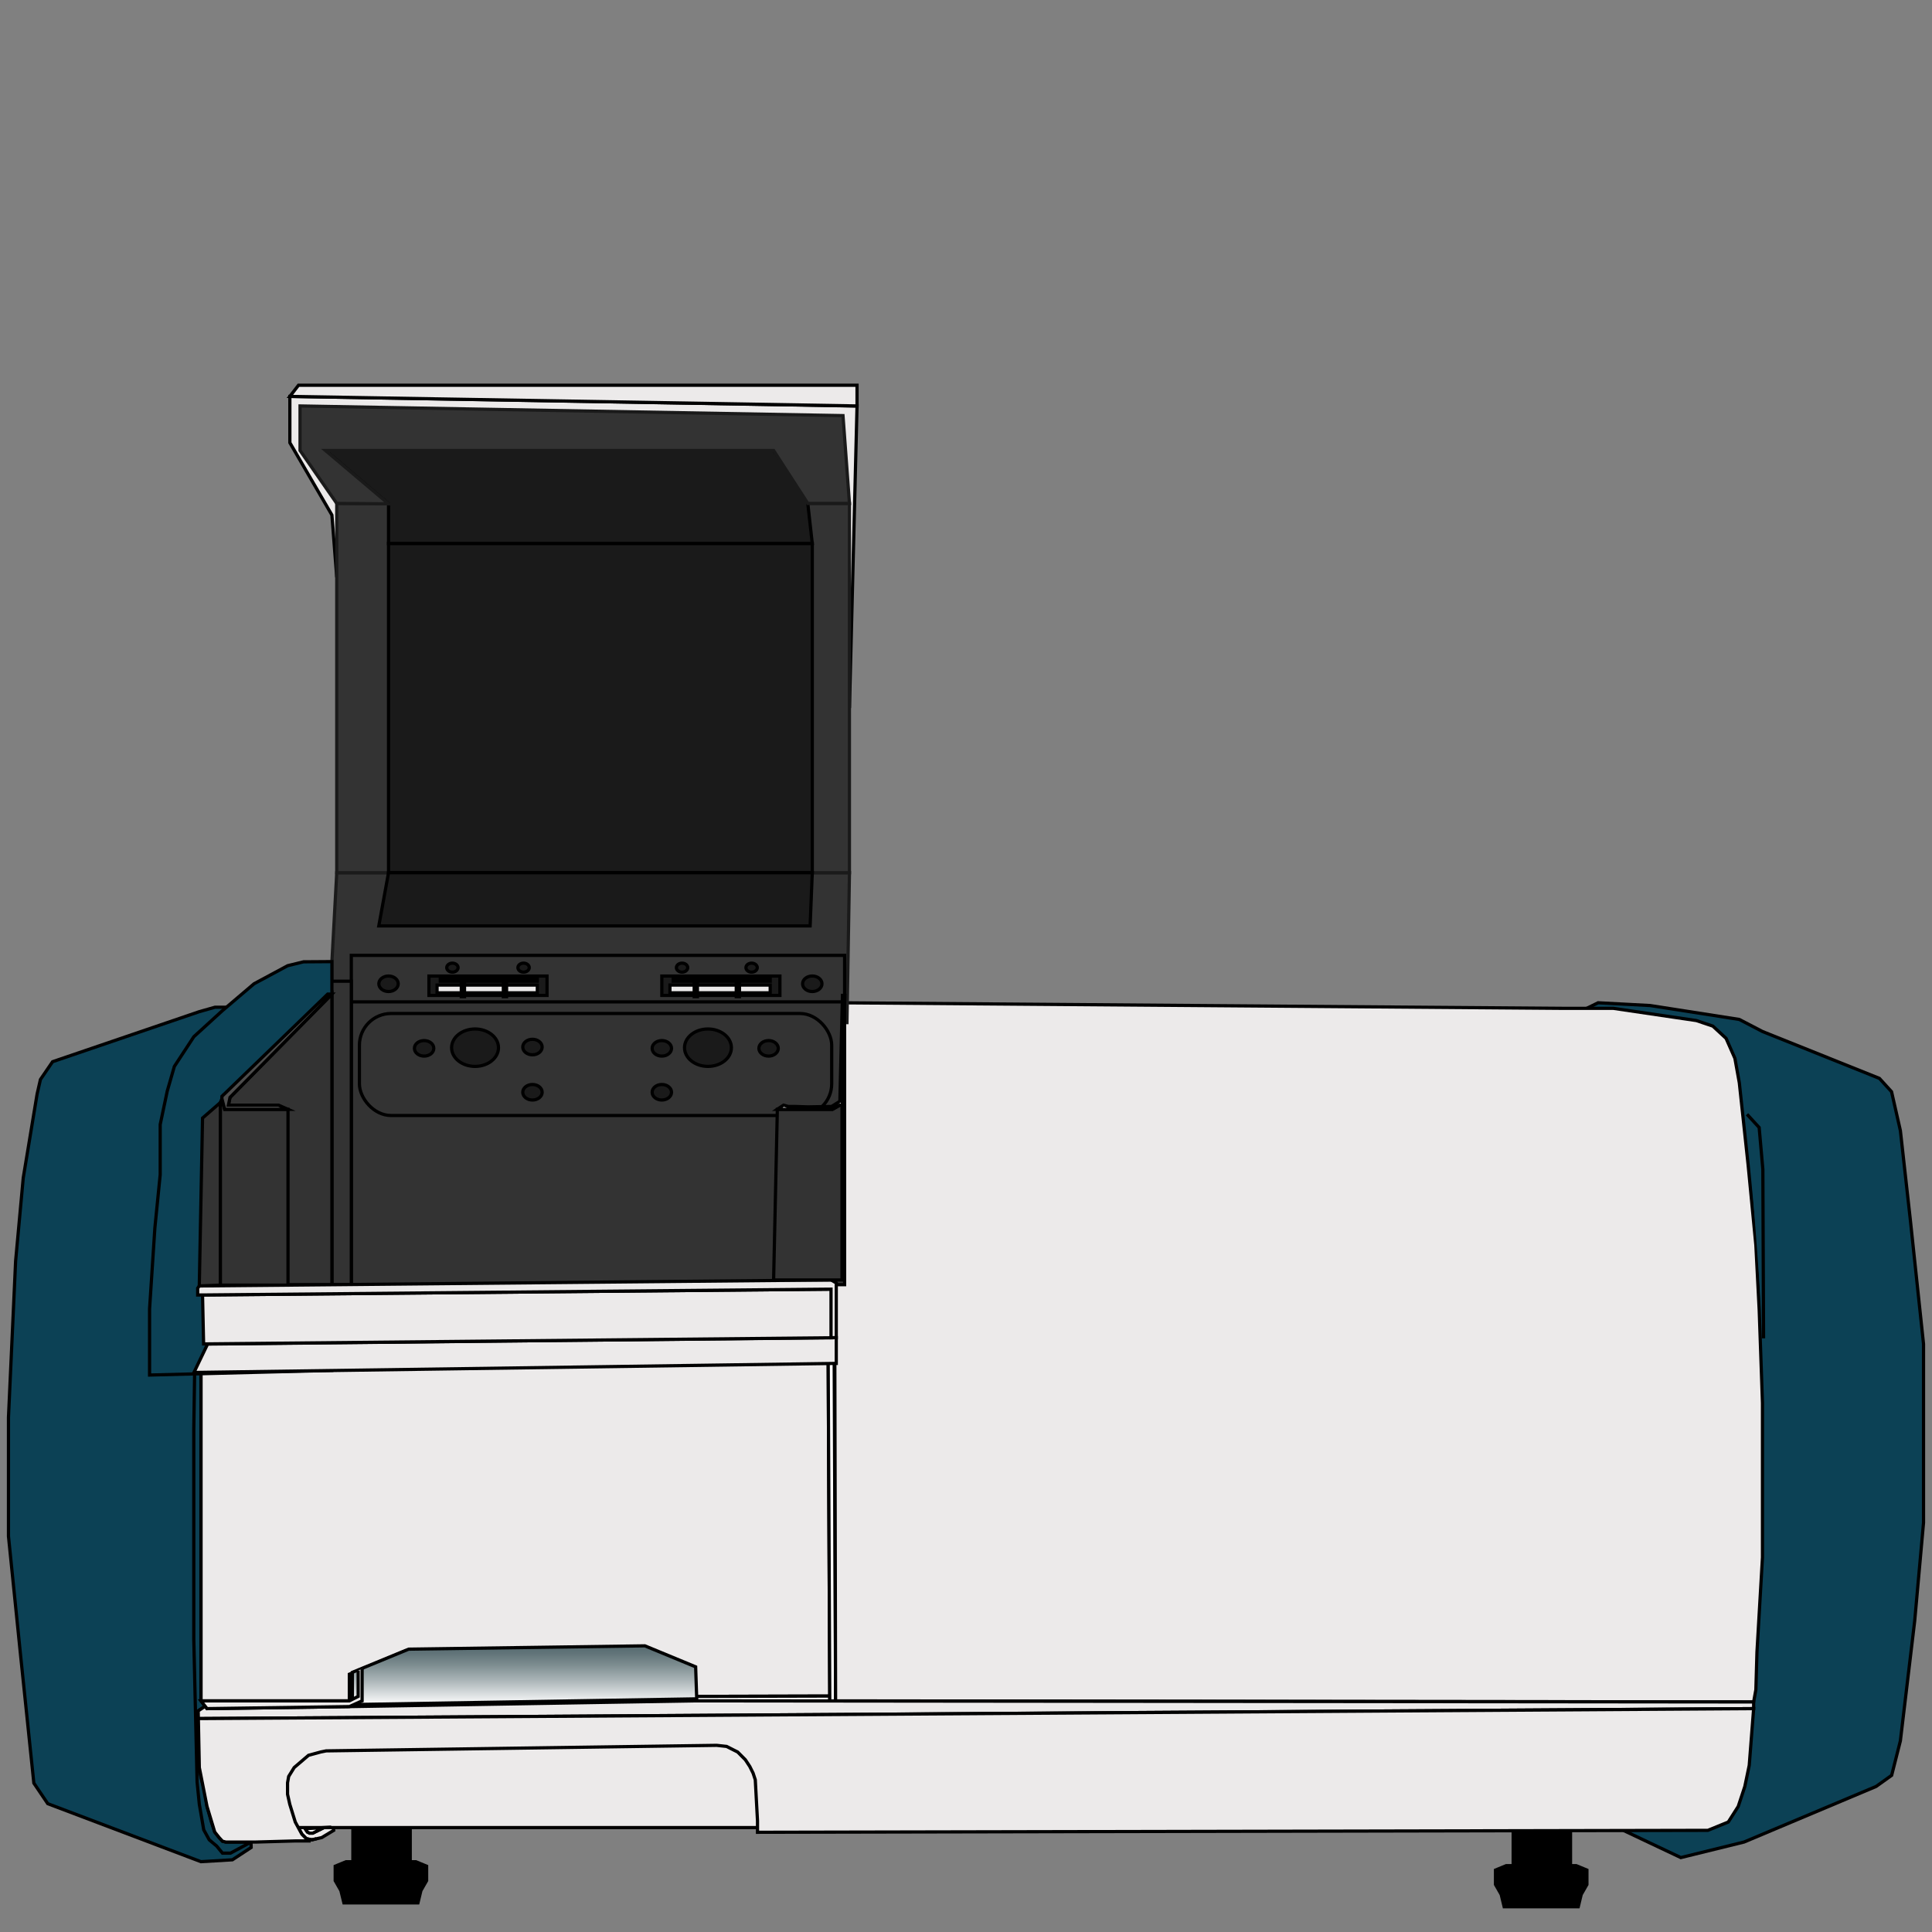 <svg id="Layer_1" data-name="Layer 1" xmlns="http://www.w3.org/2000/svg" xmlns:xlink="http://www.w3.org/1999/xlink" viewBox="0 0 600 600"><rect x="0" y="0" width="600" height="600" fill="#808080" stroke="none"/><defs><style>.cls-1{fill:#0c4155;}.cls-1,.cls-2,.cls-3,.cls-4,.cls-5,.cls-7,.cls-8,.cls-9{stroke:#000;}.cls-1,.cls-2,.cls-3,.cls-4,.cls-5,.cls-6,.cls-7,.cls-8,.cls-9{stroke-miterlimit:10;}.cls-2{fill:#fff;}.cls-3{fill:#eceaea;}.cls-5{fill:url(#linear-gradient);}.cls-6,.cls-7{fill:#333;}.cls-6{stroke:#1a1a1a;}.cls-8{fill:#4d4d4d;}.cls-9{fill:#1a1a1a;}</style><linearGradient id="linear-gradient" x1="162.9" y1="529.36" x2="162.9" y2="511.13" gradientUnits="userSpaceOnUse"><stop offset="0" stop-color="#fefefe"/><stop offset="0.11" stop-color="#e7eaeb"/><stop offset="0.42" stop-color="#a9b3b6"/><stop offset="0.68" stop-color="#7c8c8f"/><stop offset="0.88" stop-color="#607378"/><stop offset="1" stop-color="#566a6f"/></linearGradient></defs><g id="front_view_-_open" data-name="front view - open"><g id="FluSpec_Open" data-name="FluSpec Open"><polygon class="cls-1" points="492.78 313.15 496.31 311.42 512.49 312.28 540.16 316.6 547.35 320.34 583.67 334.9 587.44 339.04 590.18 351.12 593.26 378.74 597.37 417.4 597.37 472.89 594.63 503.36 590.18 540.64 587.47 551.35 582.64 554.8 541.63 572.06 522 576.89 504.25 568.49 492.78 313.15"/><polygon class="cls-1" points="70.46 312.8 66.78 312.8 61.9 314.18 16.33 329.72 12.56 335.24 11.53 339.73 7.22 365.79 4.85 391.63 2.63 440.19 2.63 477.09 6.39 514.06 10.51 553.76 14.83 560.15 62.41 578.16 72.17 577.58 78 573.75 70.46 312.8"/><polygon class="cls-2" points="261.4 417.75 261.93 414.54 63.4 414.54 63.4 417.75 261.4 417.75"/><polygon class="cls-3" points="62.41 417.75 257.18 417.75 257.7 526.73 215.38 526.84 215.04 518.21 199.28 511.65 125.96 512.68 108.49 519.93 108.49 528.22 62.41 528.22 62.41 417.75"/><path class="cls-2" d="M111.23,526.84l-2.74,1.38Z"/><polygon class="cls-2" points="257.7 528.22 215.37 528.22 215.38 526.84 257.7 526.73 257.7 528.22"/><polygon class="cls-3" points="94.78 567.92 95.47 568.95 96.16 569.3 97.11 569.3 100.61 567.57 103.35 566.19 103.64 568.43 99.92 570.68 96.84 571.37 95.13 571.02 93.76 569.64 91.7 565.85 89.99 560.32 89.3 557.22 89.3 553.66 89.65 551.69 91.36 548.93 90.33 551.35 89.99 554.11 89.99 555.49 90.33 557.91 90.67 559.29 91.7 561.7 92.39 563.77 93.07 565.16 93.76 566.54 94.78 567.92"/><polygon class="cls-1" points="61.55 531.33 63.71 529.89 62.41 528.22 62.41 414.54 69.45 409.52 73.89 409.52 74.4 394.62 69.78 394.62 60.96 391.63 60.18 443.99 60.18 508.98 61.21 553.42 61.9 560.32 63.27 568.26 64.98 571.37 67.29 573.31 69.09 575.51 71.58 575.51 78 572.06 70.12 572.06 69.09 571.8 68.06 570.68 66.69 568.95 65.66 565.85 64.98 563.43 64.29 561.01 63.95 558.6 63.27 555.14 62.41 552.05 61.9 548.93 61.55 531.33"/><polygon class="cls-4" points="127.4 579.13 109.59 579.13 109.59 575.68 109.59 567.39 127.4 567.39 127.4 579.13"/><rect class="cls-3" x="87.59" y="529.25" width="151.77" height="38.32"/><polygon class="cls-2" points="257.18 417.75 259.01 409.52 259.5 528.22 257.7 528.22 257.18 417.75"/><polygon class="cls-3" points="259.01 312.63 260.6 311.42 485.35 313.15 501.05 313.15 526.8 316.94 531.94 318.67 536.05 322.47 538.79 328.68 540.16 336.28 542.9 361.82 545.3 386.68 546.33 406.7 547.35 435.7 547.35 455.46 547.35 483.67 545.64 513.03 545.3 524.76 544.61 528.56 259.5 528.22 259.01 312.63"/><polygon class="cls-3" points="63.71 529.89 64.29 530.63 108.49 530 215.37 528.22 544.61 528.56 544.61 530.63 61.6 533.72 61.55 531.33 63.71 529.89"/><polygon class="cls-2" points="100.61 567.57 94.78 567.92 95.47 568.95 96.16 569.3 97.11 569.3 100.61 567.57"/><polyline class="cls-3" points="98.25 571.05 96.84 571.37 95.13 571.02 93.76 569.64 91.7 565.85 89.99 560.32 89.3 557.22 89.3 553.66 89.65 551.69 91.36 548.93 95.81 545.13 99.58 544.1 101.29 543.75 222.57 542.03 225.66 542.37 227.71 543.41 229.08 544.1 230.11 545.13 231.48 546.51 232.85 548.59 233.88 550.66 234.56 552.73 235.25 565.5 235.25 569.03 530.4 568.43 536.73 565.85 539.82 561.01 541.87 554.8 543.24 548.24 544.61 530.63 61.6 533.72 61.9 548.93 64.29 561.01 66.69 568.95 68.06 570.68 69.09 571.8 70.12 572.06 79.6 572.06 91.7 571.72 96.5 571.72"/><polygon class="cls-4" points="487.74 580.35 469.93 580.35 469.93 576.89 469.93 568.61 487.74 568.61 487.74 580.35"/><polyline class="cls-4" points="478.78 592.16 467.13 592.16 466.21 588.34 464.44 585.25 464.44 580.77 467.8 579.39 478.78 579.39 478.49 579.39 489.48 579.39 492.83 580.77 492.83 585.25 491.06 588.34 490.14 592.16 478.49 592.16"/><polyline class="cls-4" points="118.44 590.95 106.8 590.95 105.87 587.13 104.1 584.04 104.1 579.56 107.46 578.18 118.44 578.18 118.15 578.18 129.14 578.18 132.49 579.56 132.49 584.04 130.72 587.13 129.8 590.95 118.15 590.95"/><polygon class="cls-5" points="109.43 529.36 109.43 519.36 126.91 512.16 200.27 511.13 216.04 517.65 216.37 527.59 109.43 529.36"/><polyline class="cls-3" points="104.58 179.3 103.08 159.95 90.02 137.49 90.02 123.11 264.84 126.07 266.16 126.07 263.81 219.9"/><polygon class="cls-6" points="103.08 298.64 104.58 271.03 263.81 271.03 263.03 317.58 103.08 314.75 103.08 298.64"/><rect class="cls-6" x="104.58" y="156.34" width="159.22" height="114.69"/><rect class="cls-7" x="109.1" y="296.7" width="153.2" height="15.24"/><rect class="cls-7" x="109.1" y="311.14" width="153.2" height="87.83"/><rect class="cls-7" x="111.62" y="314.75" width="146.67" height="31.68" rx="9.84"/><rect class="cls-7" x="100.06" y="304.72" width="9.04" height="94.24"/><polygon class="cls-1" points="103.08 298.64 103.08 398.98 103.08 416.98 103.08 425.59 46.45 427.03 46.45 406.48 48.1 381.32 49.75 364.82 49.75 349.24 51.95 338.81 54.15 331.19 60.2 321.96 68.99 313.94 78.89 305.52 89.33 299.91 94.28 298.7 103.08 298.64"/><polygon class="cls-7" points="103.08 308.73 71.43 340.81 70.93 343.22 70.93 398.96 103.08 398.98 103.08 308.73"/><polygon class="cls-3" points="60.23 426.23 64.47 417.41 68.57 417.37 259.71 415.4 259.71 423.42 60.23 426.23"/><polygon class="cls-3" points="62.9 402.17 63.23 417.37 258.38 415.45 258.38 400.36 62.9 402.17"/><polygon class="cls-3" points="61.88 399.36 258.08 397.5 259.71 398.43 259.71 415.4 258.08 415.45 258.08 400.36 62.86 402.17 61.39 402.17 61.39 400.06 61.88 399.36"/><polygon class="cls-7" points="89.44 399.11 89.44 344.51 69.78 344.51 68.92 341.21 68.42 342.42 68.42 399.11 89.44 399.11"/><polygon class="cls-8" points="68.92 341.21 69.78 344.51 89.44 344.51 86.5 343.22 70.93 343.22 71.43 340.81 103.08 308.73 101.76 308.73 68.92 340.48 68.92 341.21"/><polygon class="cls-7" points="68.42 342.42 62.9 347.23 61.89 399.36 68.42 399.11 68.42 342.42"/><polygon class="cls-7" points="240.25 397.5 241.41 344.51 243.49 344.51 258.49 344.51 260.74 343.22 261.49 343.22 261.49 397.5 240.25 397.5"/><polygon class="cls-2" points="243.33 343.22 241.38 344.51 258.57 344.51 260.83 343.22 261.59 343.22 262.38 309.13 261.63 309.13 260.83 342.02 258.25 343.62 250.9 343.75 246.88 343.62 244.82 343.62 243.33 343.22"/><ellipse class="cls-9" cx="147.53" cy="325.37" rx="7.28" ry="5.81"/><ellipse class="cls-9" cx="219.86" cy="325.37" rx="7.28" ry="5.81"/><ellipse class="cls-9" cx="131.71" cy="325.57" rx="3.01" ry="2.41"/><ellipse class="cls-9" cx="165.36" cy="339.21" rx="3.01" ry="2.41"/><ellipse class="cls-9" cx="205.54" cy="339.21" rx="3.01" ry="2.41"/><ellipse class="cls-9" cx="238.69" cy="325.57" rx="3.01" ry="2.41"/><ellipse class="cls-9" cx="205.54" cy="325.57" rx="3.01" ry="2.41"/><ellipse class="cls-9" cx="165.36" cy="325.17" rx="3.01" ry="2.41"/><ellipse class="cls-9" cx="252.26" cy="305.52" rx="3.01" ry="2.41"/><ellipse class="cls-9" cx="120.66" cy="305.52" rx="3.01" ry="2.41"/><rect class="cls-9" x="133.21" y="303.12" width="36.67" height="6.02"/><rect class="cls-9" x="205.54" y="303.12" width="36.67" height="6.02"/><g id="hinge"><rect class="cls-3" x="208.05" y="305.92" width="31.14" height="2.41"/><rect class="cls-3" x="209.06" y="303.92" width="30.14" height="0.8"/><rect class="cls-3" x="215.59" y="305.52" width="1" height="4.01"/><rect class="cls-3" x="228.65" y="305.52" width="1" height="4.01"/></g><g id="hinge-2" data-name="hinge"><rect class="cls-3" x="135.73" y="305.92" width="31.14" height="2.41"/><rect class="cls-3" x="136.73" y="303.92" width="30.14" height="0.8"/><rect class="cls-3" x="143.26" y="305.52" width="1" height="4.01"/><rect class="cls-3" x="156.32" y="305.52" width="1" height="4.01"/></g><ellipse class="cls-9" cx="140.5" cy="300.51" rx="1.76" ry="1.4"/><ellipse class="cls-9" cx="233.42" cy="300.51" rx="1.76" ry="1.4"/><ellipse class="cls-9" cx="211.82" cy="300.51" rx="1.76" ry="1.4"/><ellipse class="cls-9" cx="162.6" cy="300.51" rx="1.76" ry="1.4"/><rect class="cls-9" x="120.66" y="168.77" width="131.6" height="102.26"/><polygon class="cls-9" points="120.66 271.03 117.64 287.55 251.59 287.55 252.26 271.03 120.66 271.03"/><polygon class="cls-9" points="252.26 168.77 120.66 168.77 120.66 156.47 101.07 139.9 240.25 139.9 250.64 154.33 252.26 168.77"/><polygon class="cls-6" points="101.07 139.9 120.66 156.47 104.58 156.34 93.18 139.9 93.18 126.07 261.8 129.07 263.81 156.34 250.87 156.34 240.25 139.9 101.07 139.9"/><polygon class="cls-3" points="90.02 123.11 92.7 119.64 266.16 119.64 266.16 126.07 90.02 123.11"/><polyline class="cls-3" points="112.46 518.28 112.46 528.22 108.49 530 64.29 530.63 62.41 528.22 108.49 528.22 111.23 526.84 111.23 518.79"/></g><polyline class="cls-1" points="542.55 346.05 546.32 350.16 547.47 363.15 547.69 415.63"/></g></svg>
